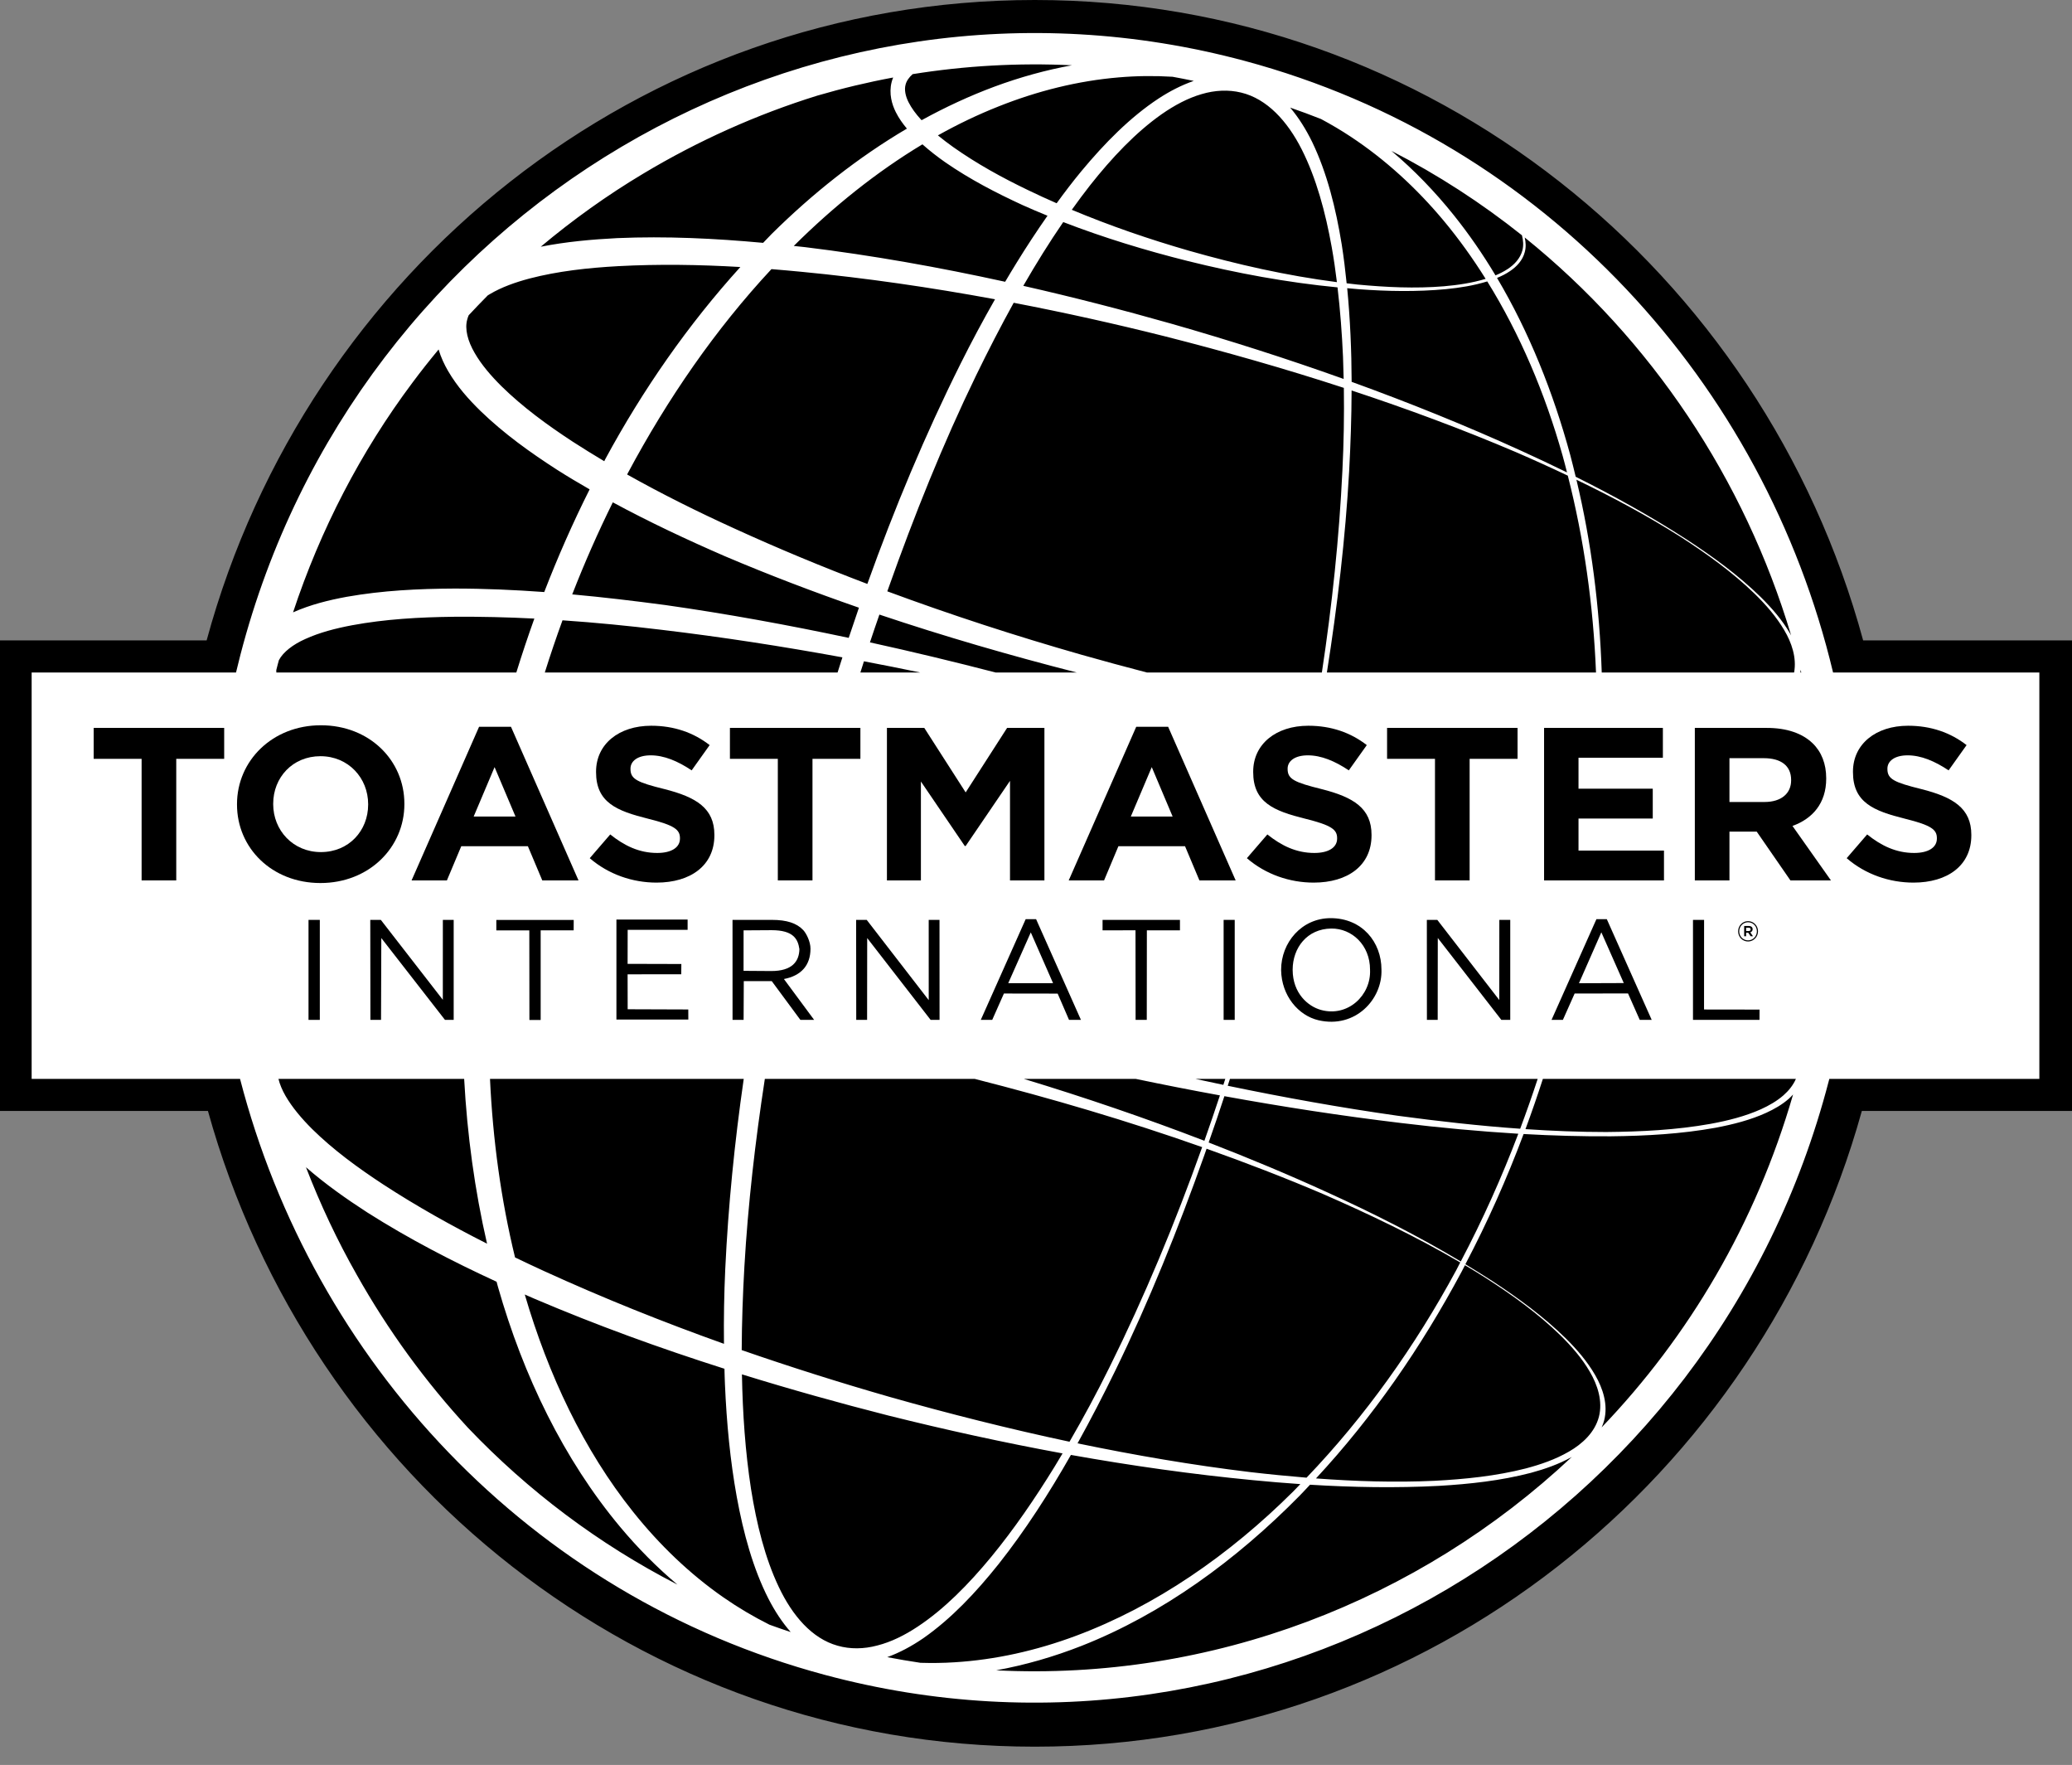 <?xml version="1.0" encoding="UTF-8" standalone="no"?>
<!DOCTYPE svg PUBLIC "-//W3C//DTD SVG 1.1//EN" "http://www.w3.org/Graphics/SVG/1.1/DTD/svg11.dtd">
<svg width="100%" height="100%" viewBox="0 0 128 109" version="1.1" xmlns="http://www.w3.org/2000/svg" xmlns:xlink="http://www.w3.org/1999/xlink" xml:space="preserve" xmlns:serif="http://www.serif.com/" style="fill-rule:evenodd;clip-rule:evenodd;stroke-linejoin:round;stroke-miterlimit:1.414;">
    <rect x="0" y="0" width="128" height="109" fill="#808080" stroke="none"/>
    <rect id="Artboard1" x="0" y="0" width="128" height="108.259" style="fill:none;"/>
    <clipPath id="_clip1">
        <rect x="0" y="0" width="128" height="108.259"/>
    </clipPath>
    <g clip-path="url(#_clip1)">
        <g id="Layer-1" serif:id="Layer 1">
            <path d="M13.504,40.224C19.452,17.625 39.742,0.963 63.83,0.963C87.917,0.963 108.207,17.625 114.155,40.224L127.412,40.224L127.412,68.276L113.986,68.276C107.831,90.556 87.694,106.911 63.83,106.911C39.966,106.911 19.828,90.556 13.673,68.276L0.588,68.276L0.588,40.224L13.504,40.224Z" style="fill:white;"/>
            <path d="M115.017,68.613C108.722,91.268 88.242,107.873 63.929,107.873C39.619,107.873 19.14,91.268 12.846,68.613L0,68.613L0,39.55L12.765,39.55C18.962,16.748 39.515,0 63.929,0C88.347,0 108.899,16.748 115.098,39.55L128,39.55L128,68.613L115.017,68.613ZM113.24,41.533C108.989,23.721 95.506,8.755 76.875,3.756C49.821,-3.504 22,12.945 14.854,40.431C14.758,40.798 14.667,41.165 14.58,41.533L1.955,41.533L1.955,66.631L14.829,66.631C19.332,84.015 32.661,98.529 50.953,103.438C78.006,110.699 105.829,94.246 112.974,66.762L113.008,66.631L125.983,66.631L125.983,41.533L113.24,41.533ZM66.817,101.646C71.809,99.679 76.358,96.362 80.292,92.368C80.51,92.148 80.713,91.919 80.928,91.695C83.578,91.858 86.24,91.904 88.89,91.766C90.796,91.654 92.71,91.447 94.567,90.963C95.438,90.728 96.304,90.425 97.1,89.98C87.623,98.878 74.836,103.818 61.54,103.158C63.328,102.832 65.095,102.322 66.817,101.646ZM54.81,102.344C55.576,102.068 56.326,101.662 57.042,101.172C58.752,99.978 60.287,98.356 61.694,96.59C63.334,94.517 64.803,92.234 66.157,89.855C69.897,90.522 73.66,91.055 77.438,91.417C78.404,91.511 79.366,91.591 80.331,91.657C80.186,91.807 80.041,91.959 79.894,92.108C75.951,96.033 71.386,99.192 66.472,101.025C64.019,101.941 61.485,102.509 58.954,102.662C58.255,102.707 57.557,102.714 56.861,102.693C56.177,102.593 55.494,102.473 54.81,102.344ZM51.744,101.637C50.163,101.199 48.947,99.778 48.109,98.007C47.262,96.227 46.741,94.129 46.395,91.958C46.042,89.67 45.877,87.291 45.834,84.879C48.821,85.803 51.834,86.647 54.863,87.418C58.431,88.309 62.026,89.098 65.641,89.761C65.476,90.039 65.31,90.319 65.141,90.593C63.933,92.556 62.644,94.435 61.245,96.138C59.848,97.833 58.333,99.373 56.699,100.454C55.886,100.995 55.045,101.41 54.198,101.624C53.36,101.85 52.51,101.858 51.744,101.637ZM44.703,98.662C42.62,97.214 40.746,95.419 39.111,93.37C36.052,89.546 33.864,84.889 32.418,79.947C32.616,80.031 32.814,80.121 33.012,80.207C36.862,81.848 40.787,83.272 44.754,84.533C44.764,84.862 44.769,85.187 44.785,85.51C44.888,87.866 45.106,90.199 45.514,92.444C45.925,94.687 46.519,96.87 47.476,98.745C47.865,99.501 48.32,100.195 48.846,100.794C48.404,100.649 47.966,100.497 47.533,100.339C46.558,99.85 45.611,99.293 44.703,98.662ZM22.049,78.747C20.836,76.614 19.785,74.378 18.901,72.087C20.105,73.134 21.387,74.038 22.693,74.882C25.265,76.515 27.947,77.901 30.677,79.159C30.704,79.263 30.732,79.369 30.762,79.475C32.326,84.966 34.824,90.132 38.316,94.308C39.398,95.602 40.58,96.798 41.849,97.863C36.962,95.351 32.614,92.063 28.915,88.184C26.272,85.322 23.963,82.149 22.049,78.747ZM90.5,78.138C90.952,78.407 91.409,78.68 91.854,78.971C93.457,80.004 95.017,81.127 96.393,82.465C97.078,83.14 97.719,83.869 98.207,84.707C98.69,85.528 99.023,86.534 98.774,87.502C98.519,88.472 97.741,89.179 96.925,89.648C96.089,90.134 95.178,90.445 94.257,90.69C92.408,91.162 90.503,91.353 88.609,91.453C86.168,91.565 83.731,91.486 81.296,91.306C84.802,87.536 87.801,83.197 90.285,78.554C90.355,78.418 90.426,78.278 90.5,78.138ZM89.958,78.451C87.416,83.156 84.309,87.506 80.713,91.26C79.553,91.164 78.392,91.05 77.241,90.916C73.653,90.484 70.096,89.872 66.566,89.14C67.38,87.67 68.156,86.166 68.9,84.644C70.978,80.379 72.775,75.919 74.384,71.384C74.437,71.236 74.485,71.09 74.538,70.944C76.952,71.804 79.345,72.722 81.707,73.73C84.606,74.994 87.471,76.364 90.207,77.967C90.124,78.126 90.042,78.289 89.958,78.451ZM60.213,66.631C64.949,67.836 69.649,69.216 74.265,70.846C72.597,75.528 70.699,80.096 68.527,84.466C67.753,86.03 66.93,87.557 66.07,89.04C62.34,88.246 58.637,87.314 54.97,86.275C51.896,85.393 48.843,84.429 45.819,83.38C45.827,81.669 45.888,79.94 45.986,78.218C46.208,74.373 46.654,70.498 47.249,66.631L60.213,66.631ZM98.541,84.921C98.052,84.076 97.413,83.335 96.728,82.656C95.349,81.302 93.785,80.162 92.183,79.111C91.637,78.76 91.082,78.415 90.526,78.077C91.888,75.488 93.088,72.796 94.122,70.036C95.92,70.137 97.713,70.188 99.512,70.177C101.679,70.153 103.853,70.034 105.992,69.647C107.058,69.442 108.122,69.177 109.117,68.723C109.61,68.495 110.091,68.224 110.504,67.859C110.596,67.775 110.686,67.688 110.769,67.595C108.461,75.578 104.321,82.547 98.943,88.154C99.005,88.02 99.057,87.882 99.095,87.736C99.353,86.764 99.023,85.749 98.541,84.921ZM45.945,66.631C45.379,70.546 44.987,74.467 44.803,78.377C44.732,79.922 44.706,81.459 44.724,82.993C40.959,81.65 37.249,80.162 33.621,78.505C33.015,78.227 32.415,77.946 31.817,77.657C30.947,74.084 30.445,70.379 30.27,66.631L45.945,66.631ZM82.054,73.665C79.625,72.554 77.16,71.526 74.666,70.559C74.999,69.611 75.325,68.658 75.638,67.699C79.257,68.359 82.89,68.917 86.541,69.355C88.95,69.647 91.371,69.872 93.795,70.019C92.768,72.725 91.581,75.364 90.241,77.907C87.599,76.326 84.849,74.939 82.054,73.665ZM28.674,66.631C28.861,70.081 29.326,73.495 30.088,76.809C27.878,75.692 25.723,74.487 23.666,73.145C22.1,72.118 20.585,71.01 19.286,69.731C18.645,69.091 18.054,68.4 17.636,67.676C17.435,67.326 17.285,66.971 17.202,66.631L28.674,66.631ZM70.161,66.631C71.891,66.993 73.624,67.333 75.362,67.65C75.051,68.59 74.733,69.521 74.403,70.454C70.733,69.04 67.009,67.774 63.248,66.631L70.161,66.631ZM110.944,66.631C110.772,67.025 110.494,67.366 110.174,67.647C109.761,68.007 109.283,68.278 108.786,68.505C107.797,68.947 106.737,69.211 105.675,69.407C103.545,69.788 101.381,69.893 99.224,69.912C97.56,69.912 95.897,69.846 94.238,69.734C94.617,68.709 94.976,67.674 95.313,66.631L110.944,66.631ZM94.992,66.631C94.653,67.666 94.292,68.692 93.911,69.71C91.377,69.532 88.847,69.244 86.332,68.906C82.815,68.407 79.318,67.778 75.845,67.056L75.981,66.631L94.992,66.631ZM75.694,66.631C75.654,66.754 75.614,66.877 75.574,67C74.999,66.88 74.424,66.757 73.85,66.631L75.694,66.631ZM17.071,41.533C17.068,41.483 17.067,41.434 17.068,41.386C17.097,41.274 17.123,41.161 17.153,41.049C17.176,40.955 17.203,40.865 17.228,40.773C17.491,40.267 18.114,39.796 18.852,39.468C19.731,39.065 20.735,38.806 21.75,38.615C23.793,38.235 25.923,38.115 28.048,38.091C29.698,38.078 31.354,38.118 33.01,38.203C32.614,39.305 32.243,40.414 31.897,41.533L17.071,41.533ZM33.656,41.533C33.996,40.45 34.361,39.375 34.749,38.31C36.784,38.449 38.821,38.649 40.849,38.894C44.594,39.339 48.324,39.917 52.041,40.597C51.94,40.908 51.841,41.22 51.742,41.533L33.656,41.533ZM53.151,41.533C53.224,41.302 53.297,41.071 53.371,40.841C54.532,41.061 55.691,41.292 56.848,41.533L53.151,41.533ZM61.506,41.533C58.93,40.866 56.341,40.243 53.742,39.672C53.931,39.096 54.129,38.528 54.326,37.956C58.348,39.307 62.418,40.486 66.519,41.533L61.506,41.533ZM70.851,41.533C69.503,41.183 68.159,40.818 66.819,40.439C62.77,39.283 58.761,37.981 54.814,36.52C54.837,36.455 54.86,36.387 54.886,36.32C56.479,31.826 58.25,27.409 60.296,23.194C61.037,21.672 61.811,20.167 62.622,18.699C65.743,19.299 68.848,19.989 71.932,20.763C75.658,21.71 79.358,22.759 83.018,23.955C83.042,25.646 83.014,27.354 82.928,29.07C82.73,33.21 82.291,37.375 81.66,41.533L70.851,41.533ZM81.97,41.533C82.623,37.393 83.112,33.238 83.345,29.102C83.434,27.437 83.492,25.772 83.496,24.115C86.924,25.246 90.317,26.502 93.646,27.922C94.721,28.387 95.793,28.873 96.853,29.376C97.856,33.301 98.428,37.392 98.595,41.533L81.97,41.533ZM98.949,41.533C98.814,37.493 98.311,33.489 97.385,29.627C99.595,30.691 101.761,31.85 103.84,33.169C105.449,34.208 107.015,35.333 108.4,36.674C109.086,37.348 109.731,38.078 110.223,38.917C110.68,39.688 111,40.619 110.833,41.533L98.949,41.533ZM111.275,41.533L111.223,41.533C111.228,41.476 111.231,41.419 111.233,41.362L111.275,41.533ZM44.779,34.35C47.507,35.511 50.272,36.562 53.061,37.531C52.85,38.149 52.639,38.773 52.43,39.394C48.685,38.599 44.917,37.91 41.116,37.369C39.2,37.115 37.279,36.884 35.35,36.709C36.105,34.772 36.94,32.875 37.857,31.024C40.119,32.246 42.436,33.333 44.779,34.35ZM110.593,39.14C110.102,38.294 109.458,37.555 108.771,36.874C107.386,35.517 105.812,34.376 104.198,33.319C101.99,31.889 99.688,30.615 97.34,29.443C97.23,28.994 97.124,28.544 97.004,28.101C95.952,24.232 94.464,20.509 92.481,17.164C92.761,17.05 93.035,16.914 93.292,16.737C93.688,16.471 94.067,16.079 94.196,15.562C94.278,15.261 94.257,14.958 94.191,14.667C102.03,20.982 107.767,29.604 110.651,39.247C110.634,39.212 110.612,39.175 110.593,39.14ZM27.095,21.583C27.24,22.074 27.451,22.519 27.686,22.922C28.249,23.882 28.948,24.66 29.675,25.373C31.141,26.792 32.757,27.945 34.409,29.01C35.071,29.432 35.745,29.832 36.425,30.222C35.39,32.284 34.456,34.403 33.621,36.564C31.771,36.43 29.918,36.347 28.054,36.349C25.856,36.36 23.644,36.465 21.419,36.858C20.315,37.062 19.206,37.331 18.104,37.818C19.789,32.723 22.279,27.905 25.483,23.628C26.001,22.93 26.54,22.252 27.095,21.583ZM49.501,16.785C53.508,17.169 57.499,17.751 61.469,18.483C60.727,19.782 60.017,21.109 59.342,22.461C57.157,26.835 55.253,31.396 53.581,36.063C50.808,35.011 48.07,33.876 45.376,32.644C43.12,31.618 40.895,30.514 38.742,29.304C38.753,29.281 38.765,29.258 38.776,29.236C41.234,24.631 44.196,20.337 47.657,16.621C48.271,16.673 48.886,16.723 49.501,16.785ZM94.024,27.863C90.577,26.29 87.059,24.872 83.499,23.582C83.492,21.63 83.408,19.699 83.225,17.799C83.457,17.821 83.696,17.842 83.935,17.861C85.723,17.995 87.522,18.026 89.324,17.858C90.181,17.773 91.038,17.638 91.877,17.38C93.897,20.634 95.446,24.291 96.528,28.128C96.628,28.475 96.713,28.826 96.804,29.176C95.882,28.725 94.956,28.288 94.024,27.863ZM30.132,18.243C30.175,18.216 30.221,18.186 30.268,18.161C30.983,17.736 31.834,17.435 32.708,17.202C34.465,16.744 36.33,16.54 38.196,16.437C40.694,16.304 43.215,16.342 45.736,16.491C42.522,20.035 39.722,24.049 37.394,28.352C37.373,28.397 37.352,28.438 37.328,28.484C36.67,28.092 36.019,27.69 35.377,27.275C33.806,26.247 32.283,25.134 30.978,23.852C30.333,23.21 29.738,22.523 29.322,21.796C28.896,21.067 28.698,20.318 28.865,19.729C28.885,19.64 28.919,19.555 28.955,19.468C29.342,19.055 29.733,18.646 30.132,18.243ZM73.359,16.116C76.406,16.875 79.499,17.446 82.627,17.748C82.793,19.157 82.902,20.592 82.966,22.041C82.983,22.493 82.995,22.95 83.006,23.404C79.49,22.147 75.932,21.012 72.344,19.987C69.325,19.131 66.282,18.348 63.215,17.653C63.999,16.293 64.818,14.974 65.683,13.715C68.194,14.684 70.76,15.464 73.359,16.116ZM83.449,8.446C85.575,9.851 87.505,11.615 89.195,13.642C90.129,14.763 90.989,15.964 91.777,17.222C90.929,17.478 90.063,17.605 89.204,17.68C87.41,17.829 85.625,17.74 83.854,17.573C83.633,17.552 83.412,17.523 83.19,17.496C83.108,16.689 83.011,15.889 82.886,15.096C82.523,12.857 81.977,10.674 81.066,8.78C80.683,7.994 80.23,7.268 79.701,6.645C80.344,6.868 80.979,7.102 81.609,7.351C82.238,7.689 82.851,8.05 83.449,8.446ZM67.331,11.456C68.687,9.739 70.162,8.178 71.76,7.055C72.557,6.499 73.385,6.058 74.223,5.815C75.055,5.566 75.897,5.528 76.673,5.718C78.269,6.1 79.533,7.48 80.419,9.234C81.31,10.998 81.881,13.094 82.269,15.266C82.396,15.976 82.501,16.697 82.589,17.425C79.487,17.024 76.435,16.337 73.436,15.48C70.985,14.774 68.566,13.942 66.212,12.957C66.577,12.446 66.948,11.944 67.331,11.456ZM56.984,8.914C57.438,9.318 57.91,9.684 58.396,10.024C59.92,11.078 61.535,11.912 63.173,12.667C63.682,12.897 64.197,13.114 64.71,13.323C64.047,14.271 63.406,15.247 62.791,16.246C62.553,16.627 62.325,17.015 62.094,17.402C58.013,16.507 53.899,15.771 49.737,15.264C49.505,15.239 49.269,15.216 49.036,15.189C51.474,12.768 54.137,10.626 56.984,8.914ZM94.02,14.532C94.099,14.83 94.129,15.145 94.049,15.459C93.914,15.968 93.538,16.351 93.143,16.611C92.9,16.773 92.648,16.897 92.386,17.007C91.602,15.697 90.74,14.447 89.796,13.272C88.635,11.823 87.35,10.495 85.956,9.318C88.838,10.798 91.532,12.549 94.02,14.532ZM50.499,5.903C52.036,5.454 53.595,5.08 55.176,4.787C55.139,4.875 55.106,4.97 55.082,5.066C54.992,5.413 54.995,5.775 55.053,6.087C55.11,6.403 55.217,6.678 55.34,6.928C55.536,7.316 55.773,7.643 56.025,7.943C53.022,9.712 50.211,11.933 47.659,14.461C47.486,14.635 47.318,14.82 47.142,14.998C44.159,14.723 41.152,14.577 38.127,14.706C36.557,14.787 34.983,14.927 33.406,15.237C35.396,13.568 37.51,12.054 39.738,10.723C43.118,8.698 46.739,7.071 50.499,5.903ZM72.438,4.741C72.872,4.821 73.309,4.905 73.745,4.997C72.999,5.254 72.269,5.628 71.568,6.087C69.82,7.238 68.241,8.839 66.795,10.581C66.271,11.214 65.766,11.878 65.275,12.553C64.677,12.292 64.081,12.02 63.495,11.735C61.897,10.967 60.334,10.107 58.884,9.082C58.563,8.853 58.244,8.611 57.94,8.361C59.156,7.68 60.405,7.08 61.684,6.574C64.096,5.613 66.602,4.99 69.118,4.779C70.225,4.684 71.334,4.673 72.438,4.741ZM56.872,7.359C56.577,7.034 56.312,6.682 56.124,6.309C55.937,5.936 55.857,5.544 55.942,5.232C55.998,5.001 56.158,4.774 56.38,4.579C59.6,4.062 62.894,3.873 66.222,4.031C64.608,4.325 63.008,4.769 61.444,5.347C59.903,5.919 58.397,6.618 56.934,7.423C56.915,7.403 56.89,7.381 56.872,7.359Z" style="fill-rule:nonzero;"/>
            <g>
                <path d="M108.021,57.502C108.101,57.502 108.148,57.459 108.148,57.397C108.148,57.33 108.101,57.295 108.021,57.295L107.868,57.295L107.868,57.502L108.021,57.502ZM107.748,57.186L108.029,57.186C108.168,57.186 108.271,57.254 108.271,57.388C108.271,57.491 108.21,57.556 108.126,57.581L108.293,57.822L108.148,57.822L107.999,57.603L107.868,57.603L107.868,57.822L107.748,57.822L107.748,57.186ZM108.533,57.516L108.533,57.512C108.533,57.208 108.3,56.957 107.988,56.957C107.682,56.957 107.443,57.21 107.443,57.516L107.443,57.521C107.443,57.826 107.678,58.076 107.988,58.076C108.296,58.076 108.533,57.822 108.533,57.516M107.375,57.521L107.375,57.516C107.375,57.174 107.645,56.889 107.988,56.889C108.334,56.889 108.603,57.172 108.603,57.512L108.603,57.516C108.603,57.858 108.332,58.145 107.988,58.145C107.642,58.145 107.375,57.863 107.375,57.521" style="fill-rule:nonzero;"/>
                <rect x="19.059" y="56.811" width="0.698" height="6.176"/>
                <path d="M22.874,56.811L23.526,56.811L27.356,61.747L27.358,56.811L28.027,56.811L28.027,62.986L27.488,62.986L23.556,57.934L23.539,62.986L22.882,62.986L22.874,56.811Z" style="fill-rule:nonzero;"/>
                <path d="M32.699,57.461L30.661,57.461L30.661,56.815L35.442,56.815L35.439,57.457L33.4,57.457L33.4,62.992L32.705,62.992L32.699,57.461Z" style="fill-rule:nonzero;"/>
                <path d="M38.08,56.791L42.478,56.791L42.478,57.425L38.775,57.425L38.771,59.527L42.091,59.536L42.085,60.169L38.771,60.173L38.775,62.331L42.519,62.344L42.522,62.966L38.08,62.966L38.08,56.791Z" style="fill-rule:nonzero;"/>
                <path d="M47.639,59.97C48.946,59.974 49.37,59.365 49.384,58.617C49.294,58.005 49.024,57.447 47.669,57.447L45.936,57.458L45.934,59.958L47.639,59.97ZM45.252,56.811L47.685,56.811C48.602,56.811 49.217,57.012 49.622,57.442C49.805,57.636 50.069,58.147 50.069,58.589C50.069,59.621 49.489,60.263 48.427,60.463L50.294,62.987L49.444,62.987L47.675,60.592L45.948,60.592L45.937,62.987L45.254,62.987L45.252,56.811Z" style="fill-rule:nonzero;"/>
                <path d="M52.888,56.811L53.542,56.811L57.373,61.768L57.372,56.811L58.039,56.811L58.042,62.986L57.49,62.986L53.572,57.934L53.566,62.986L52.895,62.986L52.888,56.811Z" style="fill-rule:nonzero;"/>
                <path d="M65.054,60.72L63.678,57.584L62.285,60.72L65.054,60.72ZM63.363,56.766L64.005,56.766L66.776,62.986L66.04,62.986L65.338,61.364L62.018,61.359L61.296,62.986L60.59,62.986L63.363,56.766Z" style="fill-rule:nonzero;"/>
                <path d="M70.147,57.453L68.112,57.458L68.112,56.811L72.893,56.811L72.893,57.458L70.849,57.458L70.843,62.987L70.153,62.987L70.147,57.453Z" style="fill-rule:nonzero;"/>
                <rect x="75.591" y="56.811" width="0.685" height="6.176"/>
                <path d="M84.636,59.906L84.636,59.887C84.636,58.36 83.506,57.333 82.244,57.346C80.737,57.362 79.86,58.548 79.855,59.881L79.855,59.898C79.86,61.359 80.818,62.154 81.595,62.37C83.259,62.837 84.7,61.471 84.636,59.906M79.142,59.917L79.142,59.898C79.142,58.213 80.407,56.708 82.197,56.704C84.156,56.703 85.341,58.192 85.341,59.877C85.409,61.721 83.717,63.538 81.449,63.009C80.203,62.718 79.171,61.495 79.142,59.917" style="fill-rule:nonzero;"/>
                <path d="M88.145,56.811L88.791,56.811L92.62,61.761L92.623,56.811L93.297,56.811L93.297,62.986L92.746,62.986L88.821,57.93L88.815,62.986L88.149,62.986L88.145,56.811Z" style="fill-rule:nonzero;"/>
                <path d="M100.311,60.713L98.925,57.579L97.542,60.723L100.311,60.713ZM98.621,56.766L99.262,56.766L102.036,62.987L101.297,62.987L100.573,61.354L97.275,61.359L96.549,62.987L95.848,62.987L98.621,56.766Z" style="fill-rule:nonzero;"/>
                <path d="M104.586,56.811L105.272,56.811L105.269,62.346L108.699,62.351L108.695,62.986L104.586,62.986L104.586,56.811Z" style="fill-rule:nonzero;"/>
            </g>
            <g>
                <path d="M8.748,46.865L5.787,46.865L5.787,44.954L13.849,44.954L13.849,46.865L10.888,46.865L10.888,54.373L8.748,54.373L8.748,46.865Z" style="fill-rule:nonzero;"/>
                <path d="M22.743,49.691L22.743,49.664C22.743,48.048 21.519,46.702 19.796,46.702C18.073,46.702 16.877,48.021 16.877,49.637L16.877,49.664C16.877,51.279 18.102,52.624 19.823,52.624C21.548,52.624 22.743,51.306 22.743,49.691M14.641,49.691L14.641,49.664C14.641,46.986 16.822,44.792 19.823,44.792C22.826,44.792 24.981,46.96 24.981,49.637L24.981,49.664C24.981,52.34 22.799,54.535 19.796,54.535C16.794,54.535 14.641,52.369 14.641,49.691" style="fill-rule:nonzero;"/>
                <path d="M31.846,50.43L30.553,47.376L29.261,50.43L31.846,50.43ZM29.595,44.887L31.567,44.887L35.738,54.373L33.5,54.373L32.61,52.26L28.496,52.26L27.608,54.373L25.426,54.373L29.595,44.887Z" style="fill-rule:nonzero;"/>
                <path d="M36.432,53.001L37.698,51.534C38.572,52.234 39.49,52.678 40.601,52.678C41.477,52.678 42.005,52.34 42.005,51.791L42.005,51.763C42.005,51.239 41.671,50.97 40.047,50.566C38.086,50.081 36.822,49.555 36.822,47.685L36.822,47.658C36.822,45.949 38.239,44.821 40.226,44.821C41.644,44.821 42.852,45.249 43.839,46.017L42.728,47.577C41.866,47 41.019,46.649 40.2,46.649C39.378,46.649 38.949,47.012 38.949,47.47L38.949,47.497C38.949,48.116 39.366,48.318 41.048,48.734C43.019,49.233 44.132,49.919 44.132,51.561L44.132,51.588C44.132,53.459 42.658,54.509 40.56,54.509C39.087,54.509 37.601,54.01 36.432,53.001" style="fill-rule:nonzero;"/>
                <path d="M48.051,46.865L45.092,46.865L45.092,44.954L53.152,44.954L53.152,46.865L50.192,46.865L50.192,54.373L48.051,54.373L48.051,46.865Z" style="fill-rule:nonzero;"/>
                <path d="M54.791,44.955L57.099,44.955L59.655,48.938L62.214,44.955L64.52,44.955L64.52,54.374L62.394,54.374L62.394,48.225L59.655,52.248L59.6,52.248L56.89,48.265L56.89,54.374L54.791,54.374L54.791,44.955Z" style="fill-rule:nonzero;"/>
                <path d="M72.441,50.43L71.151,47.376L69.857,50.43L72.441,50.43ZM70.191,44.887L72.164,44.887L76.334,54.373L74.095,54.373L73.206,52.26L69.092,52.26L68.205,54.373L66.021,54.373L70.191,44.887Z" style="fill-rule:nonzero;"/>
                <path d="M77.028,53.001L78.293,51.534C79.168,52.234 80.085,52.678 81.197,52.678C82.073,52.678 82.602,52.34 82.602,51.791L82.602,51.763C82.602,51.239 82.267,50.97 80.643,50.566C78.682,50.081 77.417,49.555 77.417,47.685L77.417,47.658C77.417,45.949 78.834,44.821 80.823,44.821C82.241,44.821 83.449,45.249 84.435,46.017L83.324,47.577C82.463,47 81.615,46.649 80.795,46.649C79.974,46.649 79.544,47.012 79.544,47.47L79.544,47.497C79.544,48.116 79.962,48.318 81.643,48.734C83.616,49.233 84.728,49.919 84.728,51.561L84.728,51.588C84.728,53.459 83.254,54.509 81.156,54.509C79.683,54.509 78.196,54.01 77.028,53.001" style="fill-rule:nonzero;"/>
                <path d="M88.648,46.865L85.688,46.865L85.688,44.954L93.749,44.954L93.749,46.865L90.788,46.865L90.788,54.373L88.648,54.373L88.648,46.865Z" style="fill-rule:nonzero;"/>
                <path d="M95.387,44.955L102.726,44.955L102.726,46.797L97.514,46.797L97.514,48.709L102.101,48.709L102.101,50.552L97.514,50.552L97.514,52.531L102.794,52.531L102.794,54.374L95.387,54.374L95.387,44.955Z" style="fill-rule:nonzero;"/>
                <path d="M109.007,49.53C110.051,49.53 110.649,48.991 110.649,48.197L110.649,48.169C110.649,47.281 110.009,46.825 108.967,46.825L106.839,46.825L106.839,49.53L109.007,49.53ZM104.7,44.955L109.146,44.955C110.384,44.955 111.343,45.291 111.982,45.909C112.523,46.433 112.816,47.173 112.816,48.062L112.816,48.09C112.816,49.61 111.968,50.565 110.732,51.009L113.108,54.373L110.605,54.373L108.522,51.359L106.839,51.359L106.839,54.373L104.7,54.373L104.7,44.955Z" style="fill-rule:nonzero;"/>
                <path d="M114.081,53.001L115.346,51.534C116.219,52.234 117.139,52.678 118.25,52.678C119.127,52.678 119.653,52.34 119.653,51.791L119.653,51.763C119.653,51.239 119.319,50.97 117.694,50.566C115.734,50.081 114.469,49.555 114.469,47.685L114.469,47.658C114.469,45.949 115.886,44.821 117.875,44.821C119.292,44.821 120.501,45.249 121.488,46.017L120.377,47.577C119.514,47 118.666,46.649 117.847,46.649C117.027,46.649 116.597,47.012 116.597,47.47L116.597,47.497C116.597,48.116 117.013,48.318 118.695,48.734C120.668,49.233 121.781,49.919 121.781,51.561L121.781,51.588C121.781,53.459 120.307,54.509 118.208,54.509C116.734,54.509 115.248,54.01 114.081,53.001" style="fill-rule:nonzero;"/>
            </g>
        </g>
    </g>
</svg>
